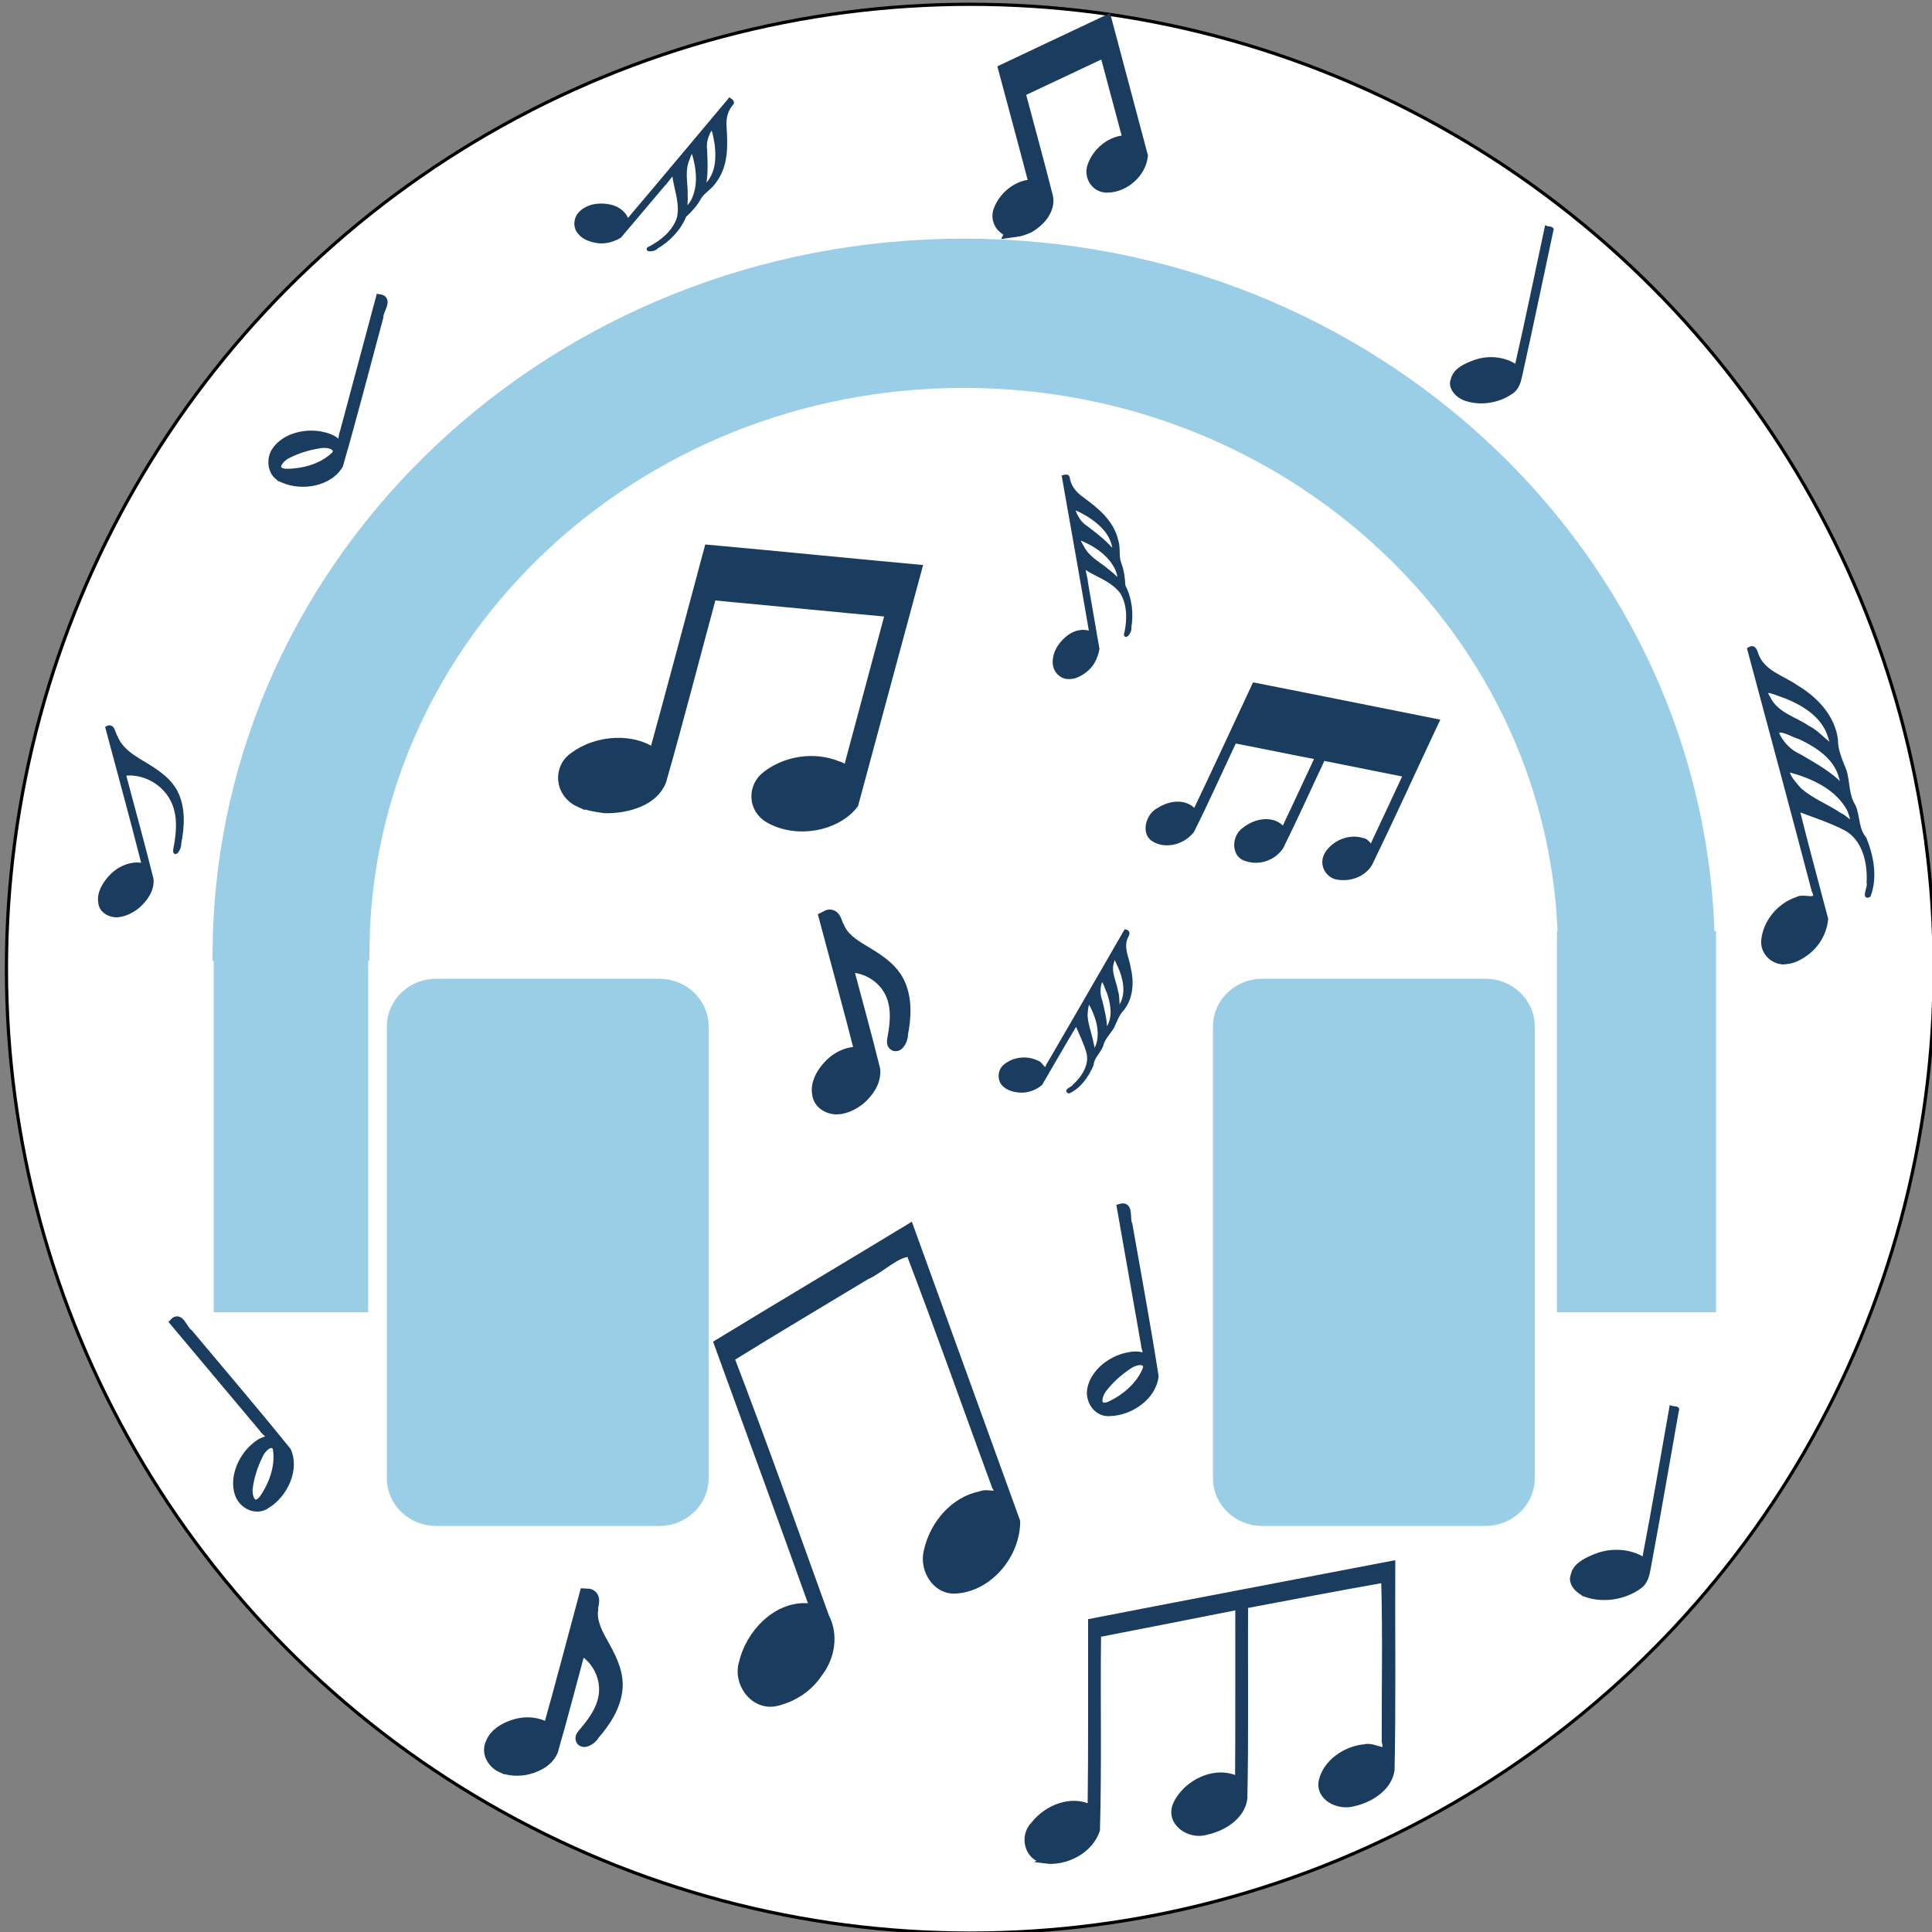 <svg width="600" height="600" xmlns="http://www.w3.org/2000/svg">
 <rect width="100%" height="100%" fill="#808080" stroke="none"/>
 <g>
  <title>Layer 1</title>
  <ellipse fill="#ffffff" cx="301.333" cy="300.833" id="svg_1" rx="299.333" ry="299.5" stroke="#000"/>
  <path fill="none" stroke="#000" stroke-width="5" d="m280.088,643.923l0.569,0l0.176,-0.541l0.176,0.541l0.569,0l-0.46,0.334l0.176,0.541l-0.46,-0.334l-0.46,0.334l0.176,-0.541l-0.46,-0.334z" id="svg_30"/>
  <path stroke="#9acee6" id="svg_3" d="m472.135,459.088c0,5.697 -4.843,10.313 -10.821,10.313l-69.298,0c-5.978,0 -10.821,-4.616 -10.821,-10.313l0,-140.314c0,-5.697 4.843,-10.313 10.821,-10.313l69.298,0c5.978,0 10.821,4.616 10.821,10.313l0,140.314zm-256.56,0c0,5.697 -4.844,10.313 -10.821,10.313l-69.299,0c-5.977,0 -10.821,-4.616 -10.821,-10.313l0,-140.314c0,-5.697 4.844,-10.313 10.821,-10.313l69.299,0c5.977,0 10.821,4.616 10.821,10.313l0,140.314zm83.721,-380.475c-125.398,0 -227.192,96.138 -228.755,215.284l39.7,0c1.287,-98.475 85.423,-177.93 189.055,-177.93c103.632,0 187.768,79.455 189.04,177.93l39.699,0c-1.547,-119.146 -103.371,-215.284 -228.74,-215.284l0,0zm-228.434,324.423l38.98,0l0,-109.358l-38.98,0l0,109.358zm417.152,-109.373l0,109.359l40.419,0l0,-109.359l-40.419,0z" stroke-width="9" fill="#9acee6"/>
  <path transform="rotate(10 504.153 466.074)" stroke="#1a3c5e" id="svg_4" d="m498.039,497.1c-3.102,-0.558 -6.076,-2.846 -5.488,-5.583c0.045,-3.415 3.618,-5.825 6.776,-7.674c4.08,-2.267 9.703,-2.985 14.19,-1.06c0.269,-15.954 0.117,-31.913 0.157,-47.869c0.784,0.148 2.49,-0.446 2.096,0.651c-0.038,16.59 0.088,33.181 -0.101,49.77c-0.02,2.251 -0.058,4.69 -2.025,6.474c-3.634,3.683 -9.703,6.127 -15.606,5.291l0,0z" fill="#1a3c5e"/>
  <path transform="rotate(-15 264.158 312.928)" stroke="#1a3c5e" id="svg_5" d="m252.566,341.529c-2.545,-0.418 -4.909,-2.691 -4.429,-5.343c0.243,-2.912 2.623,-5.256 5.018,-6.801c3.187,-2.11 7.545,-2.894 11.057,-1.074c0.206,-14.68 0.089,-29.364 0.12,-44.047c2.215,-0.522 1.499,2.299 2.002,3.603c0.48,3.835 3.125,6.845 5.758,9.532c3.266,3.378 6.735,6.96 7.796,11.639c1.159,5.43 -0.694,10.984 -3.099,15.85c-0.174,1.56 -3.115,3.816 -1.714,0.998c2.359,-4.821 4.309,-10.373 2.698,-15.711c-1.534,-5.327 -6.314,-9.775 -12.004,-10.573c-0.037,11.248 0.09,22.498 -0.135,33.744c-0.559,3.313 -3.518,5.771 -6.484,7.174c-2.046,0.866 -4.354,1.39 -6.583,1.008l0,0z" stroke-width="5" fill="#1a3c5e"/>
  <path transform="rotate(15 228.826 212.24)" stroke="#1a3c5e" id="svg_10" d="m191.474,259.608c-6.245,-0.967 -8.398,-7.72 -4.675,-11.766c4.941,-6.258 15.51,-10.476 23.791,-6.528c0.165,-22.035 0.07,-44.072 0.095,-66.108c20.648,-3.566 41.341,-6.949 61.997,-10.484c-0.045,24.697 -0.089,49.393 -0.134,74.09c-3.236,7.47 -13.692,12.65 -22.797,10.333c-5.421,-1.389 -6.72,-7.379 -3.702,-11.048c4.133,-5.474 11.827,-9.233 19.561,-8.207c2.207,-0.191 5.457,2.868 4.524,-0.593c0,-17.311 0,-34.622 0,-51.933c-18.954,3.266 -37.946,6.378 -56.909,9.609c-0.065,20.145 0.161,40.293 -0.169,60.435c-0.603,6.118 -7.464,10.292 -13.868,11.923c-2.53,0.365 -5.164,0.592 -7.715,0.276l0,0zm49.444,-82.13c9.739,-1.641 19.482,-3.262 29.217,-4.92c1.239,-4.225 -4.305,-1.481 -7.017,-1.378c-16.628,2.81 -33.266,5.578 -49.892,8.399c-1.239,4.225 4.305,1.481 7.017,1.378c6.891,-1.163 13.783,-2.321 20.676,-3.479l0,0z" stroke-width="5" fill="#1a3c5e"/>
  <path id="svg_12" d="m711.704,299.642c-0.084,-0.01 -0.12,-0.109 -0.103,-0.182c0.03,-0.117 0.145,-0.197 0.261,-0.21c0.044,-0.004 0.093,-0.003 0.129,0.025c0.03,-0.012 0.009,-0.058 0.014,-0.086c0,-0.344 0,-0.688 0,-1.032c0.075,-0.011 0.027,0.095 0.04,0.139c-0.001,0.38 0.003,0.76 -0.004,1.139c-0.037,0.142 -0.197,0.232 -0.338,0.209zm0.014,-0.062c0.115,-0.037 0.222,-0.113 0.277,-0.222c0.005,-0.068 -0.08,-0.054 -0.118,-0.031c-0.068,0.034 -0.131,0.078 -0.184,0.133c-0.035,0.032 -0.079,0.131 0.004,0.125l0.012,-0.002l0.01,-0.003l0,0l0,0z" stroke-width="2" stroke="#1a3c5e" fill="#1a3c5e"/>
  <path transform="rotate(-10 344.769 407.147)" stroke="#1a3c5e" id="svg_13" d="m339.152,438.288c-3.963,-0.42 -5.639,-4.56 -4.829,-7.658c1.394,-4.895 6.846,-8.277 12.316,-8.827c2.075,-0.153 4.364,-0.127 6.073,1.039c1.403,-0.496 0.416,-2.454 0.672,-3.628c0,-14.442 0,-28.884 0,-43.326c3.528,-0.458 1.25,3.993 1.872,5.816c-0.023,15.941 0.146,31.884 -0.179,47.824c-1.72,5.957 -9.278,9.732 -15.925,8.761zm0.67,-2.604c5.414,-1.534 10.452,-4.735 13.028,-9.338c0.225,-2.845 -3.77,-2.253 -5.576,-1.293c-3.18,1.42 -6.174,3.285 -8.654,5.564c-1.647,1.349 -3.743,5.494 0.185,5.259l0.543,-0.068l0.474,-0.124l0,0l0,0z" stroke-width="2" fill="#1a3c5e"/>
  <path transform="rotate(-20 258.326 456.246)" stroke="#1a3c5e" id="svg_14" d="m216.906,518.516c-6.925,-1.271 -9.313,-10.15 -5.184,-15.47c5.479,-8.227 17.199,-13.773 26.382,-8.582c0.183,-29.066 0.077,-58.134 0.105,-87.2c22.897,-4.597 45.845,-8.938 68.75,-13.497c-0.05,32.47 -0.099,64.939 -0.149,97.409c-3.588,9.821 -15.184,16.631 -25.28,13.586c-6.011,-1.826 -7.452,-9.701 -4.105,-14.526c4.584,-7.197 13.115,-12.139 21.691,-10.791c2.448,-0.251 6.052,3.77 5.017,-0.779c-0.085,-25.682 0.211,-51.371 -0.219,-77.048c-3.737,-1.408 -10.382,1.832 -15.167,2.094c-16,3.16 -32.033,6.153 -47.996,9.498c0.482,28.457 0.257,56.931 0.185,85.394c0.847,6.497 -2.681,12.618 -8.046,16.004c-4.63,3.418 -10.349,4.65 -15.987,3.908l0,-0z" stroke-width="2" fill="#1a3c5e"/>
  <path transform="rotate(25 400.585 241.632)" stroke="#1a3c5e" id="svg_15" d="m370.083,276.455c-3.234,-0.538 -4.163,-5.708 -2.019,-8.408c2.347,-3.835 6.839,-6.255 10.507,-3.893c0.149,-14.612 0.065,-29.227 0.087,-43.841c18.52,-4.599 37.065,-9.046 55.593,-13.596c-0.053,16.155 0.13,32.316 -0.129,48.467c-0.445,4.167 -3.871,6.934 -6.956,7.799c-2.703,1.028 -6.509,-1.2 -5.869,-5.217c0.792,-4.345 4.403,-7.476 7.875,-7.857c1.719,-0.819 4.559,2.707 3.769,-1.207c0.049,-7.841 0.025,-15.682 0.031,-23.523c-8.646,2.097 -17.29,4.21 -25.935,6.315c-0.052,10.229 0.126,20.465 -0.133,30.688c-0.718,4.457 -4.585,7.404 -8.076,7.635c-3.366,0.812 -6.119,-4.044 -4.052,-7.582c2.178,-4.393 7.152,-7.352 11.055,-4.689c0.075,-8.574 0.032,-17.149 0.043,-25.723c-8.674,2.194 -17.377,4.219 -26.052,6.413c-0.058,10.357 0.142,20.726 -0.158,31.073c-1.176,4.744 -5.703,7.817 -9.58,7.146l0,0l0,0zm22.904,-44.666c4.256,-1.052 8.519,-2.063 12.764,-3.179c0.667,-3.796 -4.047,0.024 -5.728,-0.367c-6.734,1.647 -13.471,3.272 -20.203,4.93c-0.512,3.659 3.452,0.347 5.076,0.594c2.696,-0.661 5.393,-1.32 8.09,-1.978l0,0zm-0.489,-4.918c4.458,-1.089 8.918,-2.164 13.375,-3.265c0.37,-3.665 -3.865,-0.078 -5.518,-0.434c-6.827,1.658 -13.651,3.336 -20.476,5.006c-0.627,3.542 3.289,0.358 4.838,0.59c2.593,-0.633 5.187,-1.266 7.781,-1.897l0,0zm27.825,-1.823c4.216,-1.027 8.432,-2.055 12.648,-3.082c0.396,-3.654 -3.729,-0.252 -5.413,-0.526c-6.822,1.662 -13.643,3.337 -20.464,5.006c-0.804,3.097 1.942,1.106 3.36,1.006c3.29,-0.801 6.579,-1.602 9.869,-2.403zm-27.302,-3.273c4.264,-1.044 8.529,-2.088 12.793,-3.132c0.718,-3.728 -3.24,-0.505 -4.825,-0.713c-7.04,1.758 -14.079,3.523 -21.122,5.263c-0.408,3.818 4.246,-0.104 5.979,0.332c2.392,-0.581 4.784,-1.164 7.175,-1.75l0,0zm27.069,-1.711c4.294,-1.046 8.587,-2.092 12.88,-3.139c0.509,-3.51 -3.26,-0.368 -4.795,-0.602c-7.046,1.724 -14.096,3.424 -21.141,5.158c-0.109,3.616 4.451,-0.143 6.376,0.207c2.226,-0.54 4.453,-1.081 6.679,-1.624l0,0zm-0.087,-4.954c4.28,-1.068 8.581,-2.04 12.846,-3.171c0.639,-3.711 -4.112,0.12 -5.776,-0.307c-6.636,1.609 -13.297,3.098 -19.918,4.774c-0.709,3.927 4.126,0.013 5.857,0.407c2.33,-0.569 4.66,-1.136 6.99,-1.703l0,0z" stroke-width="2" fill="#1a3c5e"/>
  <path transform="rotate(-10 335.895 178.411)" id="svg_17" d="m326.242,209.181c-2.208,-0.41 -3.909,-2.828 -3.42,-5.416c0.58,-3.416 3.29,-5.823 5.947,-7.16c2.149,-1.001 4.774,-1.167 6.818,0.236c0.081,-16.44 0.036,-32.88 0.048,-49.321c0.721,-0.035 1.548,-0.207 1.351,0.954c0.059,2.737 1.479,5.046 3.243,6.758c3.748,3.953 7.902,8.525 8.232,14.716c0.353,2.425 -0.784,4.813 -0.303,7.167c0.46,2.321 0.323,4.73 0.032,7.062c1.365,4.187 1.035,9.007 -0.452,13.095c0.137,1.278 -2.507,3.362 -1.349,1.233c1.564,-3.883 2.387,-8.66 0.691,-12.656c-2.054,-3.873 -5.793,-5.859 -8.858,-8.503c-2.134,-2.458 -0.983,2.318 -1.301,3.742c-0.047,6.985 -0.051,13.97 -0.074,20.955c-0.955,2.661 -2.707,4.914 -5.041,6.069c-1.711,0.914 -3.676,1.518 -5.564,1.069l0,0zm20.808,-30.111c-1.322,-5.425 -5.529,-9.101 -9.635,-11.751c-1.124,-0.18 0.333,2.932 0.649,3.896c1.471,3.3 4.367,5.247 6.456,7.973c0.911,0.864 1.948,2.646 2.659,3.122c0.103,-1.075 0.041,-2.178 -0.129,-3.24l0,0zm0.166,-7.4c-0.021,-4.56 -3.015,-8.194 -5.916,-10.908c-1.353,-1.024 -2.989,-2.749 -4.378,-2.956c0.264,2.538 1.259,5.023 3.086,6.58c2.6,2.886 5.348,5.765 7.152,9.39c0.208,-0.63 0.024,-1.434 0.057,-2.106z" stroke="#1a3c5e" fill="#1a3c5e"/>
  <path id="svg_18" d="m639.55,265.604c-0.061,-0.01 -0.108,-0.068 -0.094,-0.131c0.016,-0.082 0.091,-0.141 0.164,-0.173c0.059,-0.024 0.132,-0.028 0.188,0.006c0.002,-0.397 0.001,-0.794 0.001,-1.19c0.02,-0.001 0.043,-0.005 0.037,0.023c0.002,0.066 0.041,0.122 0.089,0.163c0.103,0.095 0.218,0.206 0.227,0.355c0.01,0.059 -0.022,0.116 -0.008,0.173c0.013,0.056 0.009,0.114 0.001,0.17c0.038,0.101 0.029,0.217 -0.012,0.316c0.004,0.031 -0.069,0.081 -0.037,0.03c0.043,-0.094 0.066,-0.209 0.019,-0.305c-0.057,-0.093 -0.16,-0.141 -0.244,-0.205c-0.059,-0.059 -0.027,0.056 -0.036,0.09c-0.001,0.169 -0.001,0.337 -0.002,0.506c-0.026,0.064 -0.075,0.119 -0.139,0.146c-0.047,0.022 -0.101,0.037 -0.154,0.026l0,0zm0.574,-0.727c-0.036,-0.131 -0.153,-0.22 -0.266,-0.284c-0.031,-0.004 0.009,0.071 0.018,0.094c0.041,0.08 0.121,0.127 0.178,0.192c0.025,0.021 0.054,0.064 0.073,0.075c0.003,-0.026 0.001,-0.053 -0.004,-0.078l0,0zm0.005,-0.179c-0.001,-0.11 -0.083,-0.198 -0.163,-0.263c-0.037,-0.025 -0.083,-0.066 -0.121,-0.071c0.007,0.061 0.035,0.121 0.085,0.159c0.072,0.07 0.148,0.139 0.197,0.227c0.006,-0.015 0.001,-0.035 0.002,-0.051z" stroke="#000" fill="#1a3c5e"/>
  <path transform="rotate(30 334.515 315.325)" id="svg_19" d="m326.05,345.504c-2.254,-0.258 -3.934,-2.795 -3.205,-5.165c1.208,-3.567 4.691,-6.033 8.155,-6.23c1.427,-0.508 3.921,2.028 3.368,-0.663c0.091,-16.102 0.045,-32.204 0.057,-48.306c1.081,-0.346 1.17,0.519 1.188,1.487c0.335,3.618 3.595,5.448 5.6,7.954c2.892,3.064 5.171,7.303 4.604,11.82c-0.58,2.156 -0.157,4.224 0.056,6.397c0.013,2.346 -0.786,4.584 -0.076,6.89c0.316,2.233 -0.608,4.483 0.382,6.587c0.451,3.698 0.131,7.796 -1.976,10.859c-1.336,0.391 0.558,-1.693 0.438,-2.409c1.185,-3.698 1.366,-8.467 -1.601,-11.275c-2.323,-2.193 -4.978,-3.938 -7.51,-5.831c-0.135,7.257 -0.091,14.517 -0.129,21.776c-0.955,2.641 -3.005,4.68 -5.488,5.587c-1.227,0.477 -2.562,0.755 -3.863,0.522l0,0zm18.54,-25.626c-1.191,-4.609 -4.979,-7.732 -8.677,-9.983c-0.988,0.117 0.437,2.967 0.916,3.965c1.665,2.647 4.202,4.454 6.149,6.845c0.647,0.296 1.959,3.223 1.761,1.203c0.025,-0.679 -0.019,-1.364 -0.149,-2.029l0,0zm0.147,-6.287c0.002,-3.881 -2.73,-6.964 -5.337,-9.276c-1.128,-0.693 -3.152,-2.919 -3.908,-2.216c0.278,2.271 1.414,4.276 3.094,5.654c2.227,2.381 4.634,4.688 6.12,7.708c0.145,-0.563 0.009,-1.267 0.03,-1.87zm0.002,-7.934c-0.076,-4.4 -3.333,-7.782 -6.492,-10.097c-0.883,-0.507 -3.467,-2.986 -2.589,-0.361c0.587,3.473 3.73,5.142 5.721,7.585c1.345,1.109 2.516,3.824 3.381,4.465c0.027,-0.53 -0.007,-1.061 -0.02,-1.591l0,0z" stroke="#1a3c5e" fill="#1a3c5e"/>
  <path transform="rotate(-15 555.811 248.386)" id="svg_21" d="m541.703,296.935c-3.756,-0.416 -6.556,-4.496 -5.341,-8.309c2.013,-5.739 7.819,-9.705 13.591,-10.022c2.379,-0.817 6.535,3.263 5.613,-1.066c0.152,-25.903 0.076,-51.807 0.094,-77.71c1.802,-0.557 1.95,0.834 1.98,2.392c0.558,5.82 5.992,8.765 9.334,12.795c4.819,4.929 8.618,11.748 7.674,19.015c-0.966,3.468 -0.262,6.795 0.094,10.291c0.021,3.774 -1.31,7.375 -0.127,11.084c0.526,3.591 -1.014,7.211 0.637,10.597c0.751,5.949 0.218,12.541 -3.293,17.469c-2.227,0.63 0.931,-2.723 0.729,-3.875c1.976,-5.949 2.277,-13.621 -2.669,-18.137c-3.871,-3.528 -8.296,-6.334 -12.516,-9.38c-0.224,11.674 -0.152,23.354 -0.216,35.031c-1.592,4.248 -5.009,7.528 -9.147,8.987c-2.045,0.767 -4.269,1.215 -6.438,0.839l0,0zm30.9,-41.225c-1.985,-7.414 -8.298,-12.439 -14.461,-16.06c-1.646,0.188 0.728,4.773 1.526,6.379c2.774,4.259 7.003,7.165 10.248,11.011c1.078,0.476 3.266,5.185 2.936,1.935c0.041,-1.092 -0.031,-2.194 -0.248,-3.264l0,0zm0.245,-10.114c0.004,-6.243 -4.551,-11.203 -8.894,-14.923c-1.88,-1.114 -5.253,-4.695 -6.513,-3.565c0.463,3.654 2.356,6.879 5.157,9.096c3.712,3.83 7.724,7.541 10.201,12.399c0.242,-0.905 0.015,-2.038 0.05,-3.008zm0.004,-12.764c-0.126,-7.078 -5.554,-12.52 -10.819,-16.243c-1.471,-0.816 -5.779,-4.804 -4.316,-0.581c0.979,5.586 6.216,8.272 9.535,12.201c2.242,1.784 4.193,6.151 5.635,7.182c0.044,-0.853 -0.012,-1.707 -0.034,-2.559l0,0z" stroke="#1a3c5e" fill="#1a3c5e"/>
  <path id="svg_22" d="m788.841,396.265c-0.06,-0.006 -0.105,-0.069 -0.085,-0.127c0.032,-0.088 0.125,-0.149 0.217,-0.154c0.038,-0.013 0.104,0.05 0.09,-0.016c0.002,-0.397 0.001,-0.795 0.002,-1.192c0.029,-0.009 0.031,0.013 0.032,0.037c0.009,0.089 0.096,0.134 0.149,0.196c0.077,0.076 0.138,0.18 0.123,0.292c-0.015,0.053 -0.004,0.104 0.002,0.158c0,0.058 -0.021,0.113 -0.002,0.17c0.008,0.055 -0.016,0.111 0.01,0.163c0.012,0.091 0.003,0.192 -0.053,0.268c-0.036,0.01 0.015,-0.042 0.012,-0.059c0.032,-0.091 0.036,-0.209 -0.043,-0.278c-0.062,-0.054 -0.133,-0.097 -0.2,-0.144c-0.004,0.179 -0.002,0.358 -0.003,0.537c-0.025,0.065 -0.08,0.115 -0.146,0.138c-0.033,0.012 -0.068,0.019 -0.103,0.013l0,0zm0.494,-0.632c-0.032,-0.114 -0.133,-0.191 -0.231,-0.246c-0.026,0.003 0.012,0.073 0.024,0.098c0.044,0.065 0.112,0.11 0.164,0.169c0.017,0.007 0.052,0.08 0.047,0.03c0.001,-0.017 -0.001,-0.034 -0.004,-0.05l0,0zm0.004,-0.155c0,-0.096 -0.073,-0.172 -0.142,-0.229c-0.03,-0.017 -0.084,-0.072 -0.104,-0.055c0.007,0.056 0.038,0.106 0.082,0.14c0.059,0.059 0.123,0.116 0.163,0.19c0.004,-0.014 0,-0.031 0.001,-0.046zm0,-0.196c-0.002,-0.109 -0.089,-0.192 -0.173,-0.249c-0.024,-0.013 -0.092,-0.074 -0.069,-0.009c0.016,0.086 0.099,0.127 0.152,0.187c0.036,0.027 0.067,0.094 0.09,0.11c0.001,-0.013 -0,-0.026 -0.001,-0.039l0,0z" stroke="#1a3c5e" fill="#1a3c5e"/>
  <path transform="rotate(15 101.349 120.306)" stroke="#1a3c5e" id="svg_23" d="m95.732,151.447c-3.963,-0.42 -5.639,-4.56 -4.829,-7.658c1.394,-4.895 6.846,-8.277 12.316,-8.827c2.075,-0.153 4.364,-0.127 6.073,1.039c1.403,-0.496 0.416,-2.454 0.672,-3.628c0,-14.442 0,-28.884 0,-43.326c3.528,-0.458 1.25,3.993 1.872,5.816c-0.023,15.941 0.146,31.884 -0.179,47.824c-1.72,5.957 -9.278,9.732 -15.925,8.761zm0.67,-2.604c5.414,-1.534 10.452,-4.735 13.028,-9.338c0.225,-2.845 -3.77,-2.253 -5.576,-1.293c-3.18,1.42 -6.174,3.285 -8.654,5.564c-1.647,1.349 -3.743,5.494 0.185,5.259l0.543,-0.068l0.474,-0.124l0,0l0,0z" stroke-width="2" fill="#1a3c5e"/>
  <path transform="rotate(-15 327.51 39.872)" stroke="#1a3c5e" id="svg_24" d="m307.575,66.902c-3.333,-0.552 -4.482,-4.405 -2.495,-6.714c2.637,-3.571 8.278,-5.978 12.697,-3.725c0.088,-12.574 0.037,-25.149 0.051,-37.724c11.02,-2.035 22.063,-3.965 33.087,-5.982c-0.024,14.093 -0.048,28.186 -0.072,42.279c-1.727,4.263 -7.307,7.218 -12.167,5.897c-2.893,-0.793 -3.586,-4.21 -1.976,-6.305c2.206,-3.124 6.312,-5.269 10.439,-4.684c1.178,-0.109 2.912,1.636 2.415,-0.338c0,-9.878 0,-19.757 0,-29.635c-10.116,1.864 -20.251,3.639 -30.372,5.483c-0.035,11.495 0.086,22.993 -0.09,34.487c-0.322,3.491 -3.983,5.873 -7.401,6.804c-1.35,0.208 -2.756,0.338 -4.118,0.158l0,0zm26.388,-46.867c5.197,-0.936 10.397,-1.861 15.593,-2.808c0.661,-2.411 -2.298,-0.845 -3.745,-0.786c-8.874,1.603 -17.754,3.183 -26.627,4.793c-0.661,2.411 2.298,0.845 3.745,0.786c3.678,-0.663 7.356,-1.325 11.034,-1.985l0,0z" stroke-width="5" fill="#1a3c5e"/>
  <path id="svg_25" d="m324.512,577.722c-5.434,-0.71 -6.993,-7.529 -3.392,-11.091c3.943,-5.058 11.489,-8.25 17.651,-5.135c0.251,-19.274 0.109,-38.551 0.147,-57.827c31.112,-6.066 62.267,-11.931 93.393,-17.933c-0.09,21.309 0.219,42.625 -0.217,63.929c-0.747,5.496 -6.503,9.145 -11.686,10.287c-4.541,1.356 -10.935,-1.582 -9.86,-6.882c1.33,-5.731 7.397,-9.861 13.23,-10.363c3.124,-0.936 7.747,3.519 6.322,-1.938c-0.029,-16.758 0.323,-33.539 -0.173,-50.282c-14.385,2.529 -28.912,5.333 -43.336,8.042c-0.086,20.004 0.205,40.014 -0.216,60.013c-0.674,5.515 -6.463,9.155 -11.649,10.25c-5.276,1.703 -11.959,-2.833 -9.414,-8.483c3.107,-6.656 12.242,-11.23 19.252,-7.528c0.125,-17.961 0.055,-35.923 0.073,-53.885c-14.552,2.908 -29.122,5.733 -43.688,8.574c-0.269,20.273 0.228,40.565 -0.344,60.827c-2.002,6.276 -9.554,10.299 -16.094,9.426l0,0z" stroke-width="2" stroke="#1a3c5e" fill="#1a3c5e"/>
  <path transform="rotate(15 174.685 523.454)" stroke="#1a3c5e" id="svg_26" d="m163.092,552.055c-2.545,-0.418 -4.909,-2.691 -4.429,-5.343c0.243,-2.912 2.623,-5.256 5.018,-6.801c3.187,-2.11 7.545,-2.894 11.057,-1.074c0.206,-14.68 0.088,-29.364 0.12,-44.047c2.215,-0.522 1.499,2.299 2.002,3.603c0.48,3.835 3.125,6.845 5.758,9.532c3.266,3.378 6.735,6.96 7.796,11.639c1.159,5.43 -0.694,10.984 -3.099,15.85c-0.174,1.56 -3.115,3.816 -1.714,0.998c2.359,-4.821 4.309,-10.373 2.698,-15.711c-1.534,-5.327 -6.314,-9.775 -12.004,-10.573c-0.037,11.248 0.09,22.498 -0.135,33.744c-0.559,3.313 -3.518,5.771 -6.484,7.174c-2.046,0.866 -4.354,1.39 -6.583,1.008l0,0z" stroke-width="5" fill="#1a3c5e"/>
  <path transform="rotate(12 465.995 96.996)" stroke="#1a3c5e" id="svg_27" d="m460.582,125.608c-2.746,-0.515 -5.379,-2.624 -4.858,-5.149c0.04,-3.15 3.203,-5.372 5.999,-7.077c3.612,-2.091 8.591,-2.753 12.563,-0.977c0.238,-14.713 0.104,-29.43 0.139,-44.144c0.694,0.137 2.205,-0.411 1.855,0.6c-0.034,15.299 0.078,30.599 -0.089,45.897c-0.018,2.076 -0.051,4.325 -1.793,5.971c-3.218,3.397 -8.59,5.651 -13.817,4.879l0,0z" fill="#1a3c5e"/>
  <path transform="rotate(40 206.948 54.727)" id="svg_28" d="m197.295,85.497c-2.208,-0.41 -3.909,-2.828 -3.42,-5.416c0.58,-3.416 3.29,-5.823 5.947,-7.16c2.149,-1.001 4.774,-1.167 6.818,0.236c0.081,-16.44 0.036,-32.88 0.048,-49.321c0.721,-0.035 1.548,-0.207 1.351,0.954c0.059,2.737 1.479,5.046 3.243,6.758c3.748,3.953 7.902,8.525 8.232,14.716c0.353,2.425 -0.784,4.813 -0.303,7.167c0.46,2.321 0.323,4.73 0.032,7.062c1.365,4.187 1.035,9.007 -0.452,13.095c0.137,1.278 -2.507,3.362 -1.349,1.233c1.564,-3.883 2.387,-8.66 0.691,-12.656c-2.054,-3.873 -5.793,-5.859 -8.858,-8.503c-2.134,-2.458 -0.983,2.318 -1.301,3.742c-0.047,6.985 -0.051,13.97 -0.074,20.955c-0.955,2.661 -2.707,4.914 -5.041,6.069c-1.711,0.914 -3.676,1.518 -5.564,1.069l0,0zm20.808,-30.111c-1.322,-5.425 -5.529,-9.101 -9.635,-11.751c-1.124,-0.18 0.333,2.932 0.649,3.896c1.471,3.3 4.367,5.247 6.456,7.973c0.911,0.864 1.948,2.646 2.659,3.122c0.103,-1.075 0.041,-2.178 -0.129,-3.24l0,0zm0.166,-7.4c-0.021,-4.56 -3.015,-8.194 -5.916,-10.908c-1.353,-1.024 -2.989,-2.749 -4.378,-2.956c0.264,2.538 1.259,5.023 3.086,6.58c2.6,2.886 5.348,5.765 7.152,9.39c0.208,-0.63 0.024,-1.434 0.057,-2.106z" stroke="#1a3c5e" fill="#1a3c5e"/>
  <path transform="rotate(-15 40.474 253.718)" stroke="#1a3c5e" id="svg_29" d="m28.882,282.318c-2.545,-0.418 -4.909,-2.691 -4.429,-5.343c0.243,-2.912 2.623,-5.256 5.018,-6.801c3.187,-2.11 7.545,-2.894 11.057,-1.074c0.206,-14.68 0.088,-29.364 0.12,-44.047c2.215,-0.522 1.499,2.299 2.002,3.603c0.48,3.835 3.125,6.845 5.758,9.532c3.266,3.378 6.735,6.96 7.796,11.639c1.159,5.43 -0.694,10.984 -3.099,15.85c-0.174,1.56 -3.115,3.816 -1.714,0.998c2.359,-4.821 4.309,-10.373 2.698,-15.711c-1.534,-5.327 -6.314,-9.775 -12.004,-10.573c-0.037,11.248 0.09,22.498 -0.135,33.744c-0.559,3.313 -3.518,5.771 -6.484,7.174c-2.046,0.866 -4.354,1.39 -6.583,1.008l0,0z" fill="#1a3c5e"/>
  <path transform="rotate(-40 67.138 440.042)" stroke="#1a3c5e" id="svg_31" d="m61.521,471.183c-3.963,-0.42 -5.639,-4.56 -4.829,-7.658c1.394,-4.895 6.846,-8.277 12.316,-8.827c2.075,-0.153 4.364,-0.127 6.073,1.039c1.403,-0.496 0.416,-2.454 0.672,-3.628c0,-14.442 0,-28.884 0,-43.326c3.528,-0.458 1.25,3.993 1.872,5.816c-0.023,15.941 0.146,31.884 -0.179,47.824c-1.72,5.957 -9.278,9.732 -15.925,8.761zm0.67,-2.604c5.414,-1.534 10.452,-4.735 13.028,-9.338c0.225,-2.845 -3.77,-2.253 -5.576,-1.293c-3.18,1.42 -6.174,3.285 -8.654,5.564c-1.647,1.349 -3.743,5.494 0.185,5.259l0.543,-0.068l0.474,-0.124l0,0l0,0z" stroke-width="2" fill="#1a3c5e"/>
 </g>

</svg>